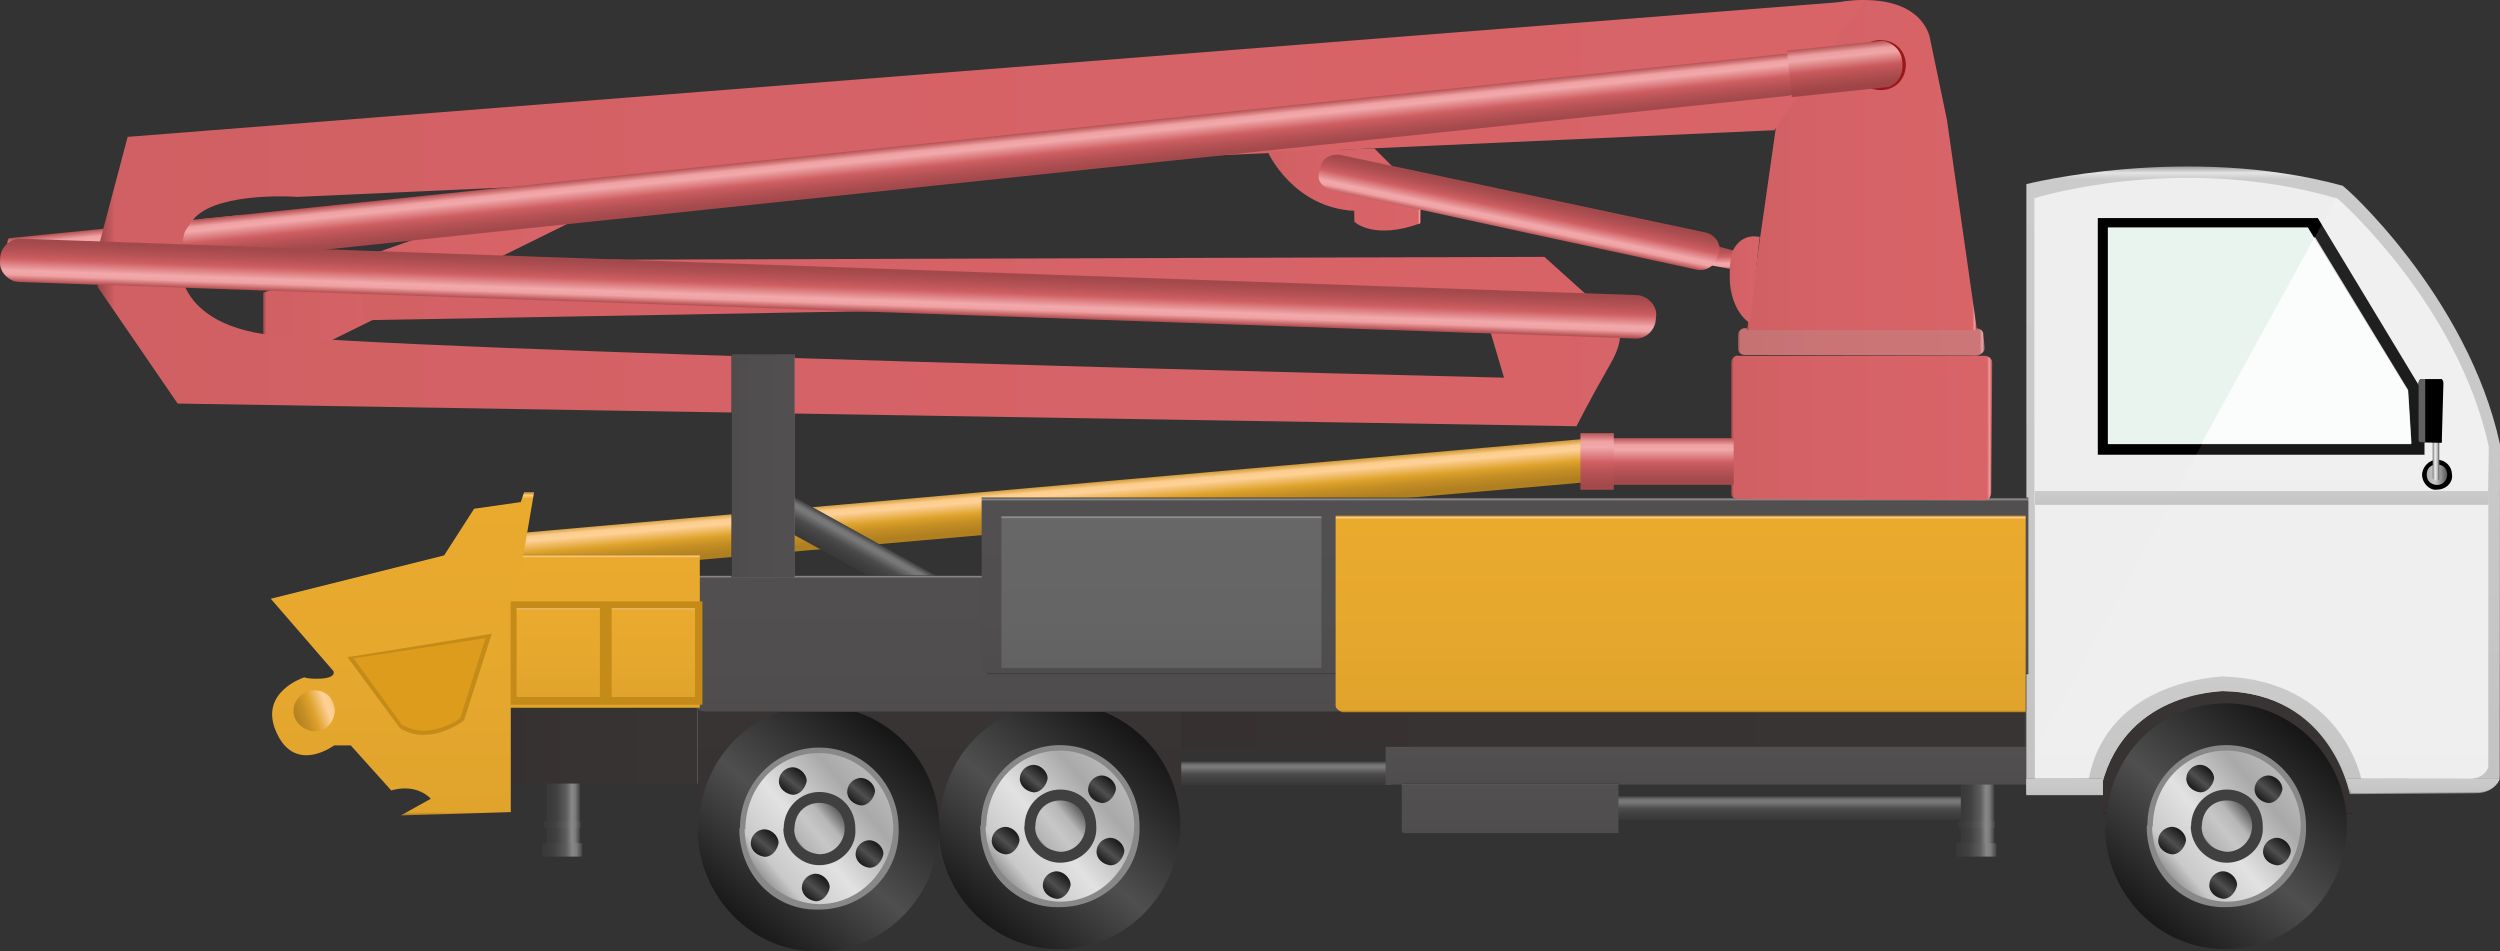 <?xml version="1.0" encoding="utf-8"?>
<!-- Generator: Adobe Illustrator 16.0.0, SVG Export Plug-In . SVG Version: 6.00 Build 0)  -->
<!DOCTYPE svg PUBLIC "-//W3C//DTD SVG 1.1//EN" "http://www.w3.org/Graphics/SVG/1.1/DTD/svg11.dtd">
<svg preserveAspectRatio="none"   version="1.1" id="图层_1" xmlns="http://www.w3.org/2000/svg" xmlns:xlink="http://www.w3.org/1999/xlink" x="0px" y="0px"
	 width="562.455px" height="214.043px" viewBox="2.22 350.457 562.455 214.043"
	 enable-background="new 2.22 350.457 562.455 214.043" xml:space="preserve">
<rect x="2.22" y="350.457" width="562.455" height="214.043" fill="#333333" stroke="none"/>
<g id="surface561">
	
		<linearGradient id="SVGID_1_" gradientUnits="userSpaceOnUse" x1="257.725" y1="201.303" x2="257.725" y2="194.11" gradientTransform="matrix(0.75 0 0 -0.75 208.66 680.567)">
		<stop  offset="0" style="stop-color:#434242"/>
		<stop  offset="0.15" style="stop-color:#767676"/>
		<stop  offset="0.25" style="stop-color:#797979"/>
		<stop  offset="0.52" style="stop-color:#4D4B4B"/>
		<stop  offset="0.69" style="stop-color:#434242"/>
		<stop  offset="0.8" style="stop-color:#3F3E3E"/>
		<stop  offset="0.92" style="stop-color:#3B3A3A"/>
	</linearGradient>
	<path fill="url(#SVGID_1_)" d="M443.578,534.839h-82.5c0,0-0.75,0.219-0.75,0.117v-5.367h83.25V534.839z"/>
	
		<linearGradient id="SVGID_2_" gradientUnits="userSpaceOnUse" x1="212.223" y1="190.806" x2="202.223" y2="190.806" gradientTransform="matrix(0.75 0 0 -0.75 -26.464 676.196)">
		<stop  offset="0" style="stop-color:#434242"/>
		<stop  offset="0.15" style="stop-color:#7E7E7E"/>
		<stop  offset="0.25" style="stop-color:#878787"/>
		<stop  offset="0.41" style="stop-color:#5D5D5D"/>
		<stop  offset="0.69" style="stop-color:#434242"/>
		<stop  offset="0.8" style="stop-color:#3F3E3E"/>
		<stop  offset="0.92" style="stop-color:#3B3A3A"/>
	</linearGradient>
	<path fill="url(#SVGID_2_)" d="M125.203,525.218h7.5v15.75h-7.5V525.218z"/>
	
		<linearGradient id="SVGID_3_" gradientUnits="userSpaceOnUse" x1="213.227" y1="200.303" x2="202.227" y2="200.303" gradientTransform="matrix(0.75 0 0 -0.75 -27.057 686.194)">
		<stop  offset="0" style="stop-color:#434242"/>
		<stop  offset="0.15" style="stop-color:#7E7E7E"/>
		<stop  offset="0.25" style="stop-color:#878787"/>
		<stop  offset="0.41" style="stop-color:#5D5D5D"/>
		<stop  offset="0.69" style="stop-color:#434242"/>
		<stop  offset="0.8" style="stop-color:#3F3E3E"/>
		<stop  offset="0.92" style="stop-color:#3B3A3A"/>
	</linearGradient>
	<path fill="url(#SVGID_3_)" d="M124.613,535.218h8.25v1.5h-8.25V535.218z"/>
	
		<linearGradient id="SVGID_4_" gradientUnits="userSpaceOnUse" x1="214.227" y1="199.305" x2="202.227" y2="199.305" gradientTransform="matrix(0.75 0 0 -0.75 -27.428 691.153)">
		<stop  offset="0" style="stop-color:#434242"/>
		<stop  offset="0.15" style="stop-color:#7E7E7E"/>
		<stop  offset="0.25" style="stop-color:#878787"/>
		<stop  offset="0.41" style="stop-color:#5D5D5D"/>
		<stop  offset="0.69" style="stop-color:#434242"/>
		<stop  offset="0.8" style="stop-color:#3F3E3E"/>
		<stop  offset="0.92" style="stop-color:#3B3A3A"/>
	</linearGradient>
	<path fill="url(#SVGID_4_)" d="M124.242,540.175h9v3h-9V540.175z"/>
	
		<linearGradient id="SVGID_5_" gradientUnits="userSpaceOnUse" x1="260.223" y1="190.304" x2="202.223" y2="190.304" gradientTransform="matrix(0.75 0 0 -0.75 -35.347 661.219)">
		<stop  offset="0" style="stop-color:#292525"/>
		<stop  offset="0.01" style="stop-color:#868584"/>
		<stop  offset="0.02" style="stop-color:#383433"/>
		<stop  offset="0.64" style="stop-color:#373332"/>
		<stop  offset="0.99" style="stop-color:#363130"/>
		<stop  offset="1" style="stop-color:#252221"/>
	</linearGradient>
	<path fill="url(#SVGID_5_)" d="M116.32,510.242h43.5v16.5h-43.5V510.242z"/>
	
		<linearGradient id="SVGID_6_" gradientUnits="userSpaceOnUse" x1="212.222" y1="190.806" x2="202.222" y2="190.806" gradientTransform="matrix(0.75 0 0 -0.75 291.7 676.196)">
		<stop  offset="0" style="stop-color:#434242"/>
		<stop  offset="0.15" style="stop-color:#7E7E7E"/>
		<stop  offset="0.25" style="stop-color:#878787"/>
		<stop  offset="0.41" style="stop-color:#5D5D5D"/>
		<stop  offset="0.69" style="stop-color:#434242"/>
		<stop  offset="0.8" style="stop-color:#3F3E3E"/>
		<stop  offset="0.92" style="stop-color:#3B3A3A"/>
	</linearGradient>
	<path fill="url(#SVGID_6_)" d="M443.367,525.218h7.5v15.75h-7.5V525.218z"/>
	
		<linearGradient id="SVGID_7_" gradientUnits="userSpaceOnUse" x1="213.226" y1="200.303" x2="202.226" y2="200.303" gradientTransform="matrix(0.75 0 0 -0.75 291.107 686.194)">
		<stop  offset="0" style="stop-color:#434242"/>
		<stop  offset="0.15" style="stop-color:#7E7E7E"/>
		<stop  offset="0.25" style="stop-color:#878787"/>
		<stop  offset="0.41" style="stop-color:#5D5D5D"/>
		<stop  offset="0.69" style="stop-color:#434242"/>
		<stop  offset="0.8" style="stop-color:#3F3E3E"/>
		<stop  offset="0.92" style="stop-color:#3B3A3A"/>
	</linearGradient>
	<path fill="url(#SVGID_7_)" d="M442.777,535.218h8.25v1.5h-8.25V535.218z"/>
	
		<linearGradient id="SVGID_8_" gradientUnits="userSpaceOnUse" x1="214.227" y1="199.305" x2="202.227" y2="199.305" gradientTransform="matrix(0.75 0 0 -0.75 290.735 691.153)">
		<stop  offset="0" style="stop-color:#434242"/>
		<stop  offset="0.15" style="stop-color:#7E7E7E"/>
		<stop  offset="0.25" style="stop-color:#878787"/>
		<stop  offset="0.41" style="stop-color:#5D5D5D"/>
		<stop  offset="0.69" style="stop-color:#434242"/>
		<stop  offset="0.8" style="stop-color:#3F3E3E"/>
		<stop  offset="0.92" style="stop-color:#3B3A3A"/>
	</linearGradient>
	<path fill="url(#SVGID_8_)" d="M442.406,540.175h9v3h-9V540.175z"/>
	
		<linearGradient id="SVGID_9_" gradientUnits="userSpaceOnUse" x1="235.226" y1="201.303" x2="235.226" y2="194.11" gradientTransform="matrix(0.75 0 0 -0.75 114.768 672.762)">
		<stop  offset="0" style="stop-color:#434242"/>
		<stop  offset="0.15" style="stop-color:#767676"/>
		<stop  offset="0.25" style="stop-color:#797979"/>
		<stop  offset="0.52" style="stop-color:#4D4B4B"/>
		<stop  offset="0.69" style="stop-color:#434242"/>
		<stop  offset="0.8" style="stop-color:#3F3E3E"/>
		<stop  offset="0.92" style="stop-color:#3B3A3A"/>
	</linearGradient>
	<path fill="url(#SVGID_9_)" d="M315.937,527.035h-48.75c0,0-0.75,0.219-0.75,0.117v-5.367h49.5V527.035z"/>
	
		<linearGradient id="SVGID_10_" gradientUnits="userSpaceOnUse" x1="208.226" y1="191.804" x2="202.226" y2="191.804" gradientTransform="matrix(0.75 0 0 -0.75 72.373 619.875)">
		<stop  offset="0" style="stop-color:#3D3B3B"/>
		<stop  offset="0.01" style="stop-color:#908F8F"/>
		<stop  offset="0.02" style="stop-color:#514F4F"/>
		<stop  offset="0.64" style="stop-color:#504E4E"/>
		<stop  offset="0.99" style="stop-color:#4E4C4C"/>
		<stop  offset="1" style="stop-color:#383636"/>
	</linearGradient>
	<path fill="url(#SVGID_10_)" d="M224.043,468.898h4.5v14.25h-4.5V468.898z"/>
	
		<linearGradient id="SVGID_11_" gradientUnits="userSpaceOnUse" x1="346.692" y1="554.523" x2="346.692" y2="567.524" gradientTransform="matrix(-0.747 0.065 0.065 0.747 460.173 22.845)">
		<stop  offset="0" style="stop-color:#C58F25"/>
		<stop  offset="0.15" style="stop-color:#FDCD8D"/>
		<stop  offset="0.25" style="stop-color:#FED198"/>
		<stop  offset="0.52" style="stop-color:#DEA22B"/>
		<stop  offset="0.69" style="stop-color:#C58F25"/>
		<stop  offset="0.8" style="stop-color:#BA8723"/>
		<stop  offset="0.92" style="stop-color:#B07F20"/>
	</linearGradient>
	<path fill="url(#SVGID_11_)" d="M358.531,459.003l-240.582,21.051c-1.492,0.129-3.059-1.637-3.262-3.965l-0.184-1.004
		c-0.195-2.242,1.027-4.383,2.637-4.523l240.539-21.27c1.496-0.133,3.176,1.852,3.379,4.18l0.07,0.789
		c0.195,2.238-0.898,4.594-2.508,4.734L358.531,459.003z"/>
	
		<linearGradient id="SVGID_12_" gradientUnits="userSpaceOnUse" x1="314.712" y1="233.06" x2="314.712" y2="223.059" gradientTransform="matrix(0.656 0.364 0.364 -0.656 -94.02 509.729)">
		<stop  offset="0" style="stop-color:#434242"/>
		<stop  offset="0.15" style="stop-color:#767676"/>
		<stop  offset="0.25" style="stop-color:#797979"/>
		<stop  offset="0.52" style="stop-color:#4D4B4B"/>
		<stop  offset="0.69" style="stop-color:#434242"/>
		<stop  offset="0.8" style="stop-color:#3F3E3E"/>
		<stop  offset="0.92" style="stop-color:#3B3A3A"/>
	</linearGradient>
	<path fill="url(#SVGID_12_)" d="M180.617,462.113l33.457,18.543c0,0-0.418,1.434-1.289,3.008l-0.531,0.273
		c-1.09,1.965-1.621,3.18-1.848,3.055l-33.426-18.32c-0.656-0.363,0.141-1.797,1.012-3.367l0.516-0.934
		c0.727-1.313,1.633-2.523,1.859-2.398L180.617,462.113z"/>
	
		<linearGradient id="SVGID_13_" gradientUnits="userSpaceOnUse" x1="296.223" y1="182.809" x2="202.223" y2="182.809" gradientTransform="matrix(0.75 0 0 -0.75 -90.238 550.788)">
		<stop  offset="0" style="stop-color:#A64B4E"/>
		<stop  offset="0.01" style="stop-color:#EF9A9C"/>
		<stop  offset="0.02" style="stop-color:#D86468"/>
		<stop  offset="0.64" style="stop-color:#D56266"/>
		<stop  offset="0.99" style="stop-color:#D06063"/>
		<stop  offset="1" style="stop-color:#9A4548"/>
	</linearGradient>
	<path fill="url(#SVGID_13_)" d="M131.93,399.808l-56.25,27.75l-14.25-0.75v-10.5l38.25-13.5L131.93,399.808z"/>
	
		<linearGradient id="SVGID_14_" gradientUnits="userSpaceOnUse" x1="218.533" y1="554.53" x2="218.533" y2="567.535" gradientTransform="matrix(0.746 -0.078 0.078 0.746 -176.353 4.835)">
		<stop  offset="0" style="stop-color:#B75356"/>
		<stop  offset="0.15" style="stop-color:#F0A1A3"/>
		<stop  offset="0.25" style="stop-color:#F1A9AB"/>
		<stop  offset="0.52" style="stop-color:#CE5E62"/>
		<stop  offset="0.69" style="stop-color:#B75356"/>
		<stop  offset="0.8" style="stop-color:#AD4E51"/>
		<stop  offset="0.92" style="stop-color:#A3494C"/>
	</linearGradient>
	<path fill="url(#SVGID_14_)" d="M5.406,413.726l51.469-5.41c0.746-0.078,0.535-1.957,0.293-4.273l-0.098-1.027
		c-0.234-2.238-0.734-4.188-1.082-4.152l-51.602,5.164c-0.746,0.082-0.52,2.215-0.277,4.531l0.082,0.77
		c0.234,2.238,0.746,4.445,1.094,4.41L5.406,413.726z"/>
	
		<linearGradient id="SVGID_15_" gradientUnits="userSpaceOnUse" x1="300.726" y1="201.306" x2="300.726" y2="189.114" gradientTransform="matrix(0.75 0 0 -0.75 162.287 668.951)">
		<stop  offset="0" style="stop-color:#3D3B3B"/>
		<stop  offset="0.01" style="stop-color:#908F8F"/>
		<stop  offset="0.02" style="stop-color:#514F4F"/>
		<stop  offset="0.64" style="stop-color:#504E4E"/>
		<stop  offset="0.99" style="stop-color:#4E4C4C"/>
		<stop  offset="1" style="stop-color:#383636"/>
	</linearGradient>
	<path fill="url(#SVGID_15_)" d="M461.707,526.972h-146.25c0,0-1.5,0.258-1.5,0.082v-9.082h147.75V526.972z"/>
	
		<linearGradient id="SVGID_16_" gradientUnits="userSpaceOnUse" x1="239.724" y1="201.309" x2="239.724" y2="163.309" gradientTransform="matrix(0.75 0 0 -0.75 323.633 656.034)">
		<stop  offset="0" style="stop-color:#292525"/>
		<stop  offset="0.01" style="stop-color:#868584"/>
		<stop  offset="0.02" style="stop-color:#383433"/>
		<stop  offset="0.64" style="stop-color:#373332"/>
		<stop  offset="0.99" style="stop-color:#363130"/>
		<stop  offset="1" style="stop-color:#252221"/>
	</linearGradient>
	<path fill="url(#SVGID_16_)" d="M475.3,505.054h56.25v28.5H475.3V505.054z"/>
	
		<linearGradient id="SVGID_17_" gradientUnits="userSpaceOnUse" x1="463.222" y1="195.804" x2="202.223" y2="195.804" gradientTransform="matrix(0.75 0 0 -0.75 114.101 661.219)">
		<stop  offset="0" style="stop-color:#292525"/>
		<stop  offset="0.01" style="stop-color:#868584"/>
		<stop  offset="0.02" style="stop-color:#383433"/>
		<stop  offset="0.64" style="stop-color:#373332"/>
		<stop  offset="0.99" style="stop-color:#363130"/>
		<stop  offset="1" style="stop-color:#252221"/>
	</linearGradient>
	<path fill="url(#SVGID_17_)" d="M265.77,510.242h195.75v8.25H265.77V510.242z"/>
	
		<linearGradient id="SVGID_18_" gradientUnits="userSpaceOnUse" x1="274.724" y1="201.306" x2="274.724" y2="163.306" gradientTransform="matrix(0.75 0 0 -0.75 7.559 660.322)">
		<stop  offset="0" style="stop-color:#292525"/>
		<stop  offset="0.01" style="stop-color:#868584"/>
		<stop  offset="0.02" style="stop-color:#383433"/>
		<stop  offset="0.64" style="stop-color:#373332"/>
		<stop  offset="0.99" style="stop-color:#363130"/>
		<stop  offset="1" style="stop-color:#252221"/>
	</linearGradient>
	<path fill="url(#SVGID_18_)" d="M159.227,509.343h108.75v28.5h-108.75V509.343z"/>
	
		<linearGradient id="SVGID_19_" gradientUnits="userSpaceOnUse" x1="273.264" y1="201.594" x2="273.264" y2="13.306" gradientTransform="matrix(0.75 0 0 -0.75 306.448 539.107)">
		<stop  offset="0" style="stop-color:#9B9B9C"/>
		<stop  offset="0.01" style="stop-color:#E4E4E4"/>
		<stop  offset="0.02" style="stop-color:#CBCBCB"/>
		<stop  offset="0.64" style="stop-color:#C7C7C8"/>
		<stop  offset="0.99" style="stop-color:#C3C3C4"/>
		<stop  offset="1" style="stop-color:#909091"/>
	</linearGradient>
	<path fill="url(#SVGID_19_)" d="M458.117,391.878c0,0,36.082-9.141,71.047,0.332c0.203-0.332,28.297,24.93,35.512,58.219
		l-0.059,74.949c0,0-0.77,3.539-5.465,3.539l-28.285,0.211c0,0-4.051-22.801-28.57-23.195c0.07-0.055-23.156-0.098-27.688,23.105
		l-16.492,0.09V391.878z"/>
	<path fill="#EEEEEE" d="M459.921,395.058c0,0,32.633-10.363,68.211,0.074c0.039-0.074,27.145,23.91,34.023,55.84l-0.234,13.086
		h-102V395.058z"/>
	<path d="M474.187,399.511h49.5l24,39.75v13.5h-73.5V399.511z"/>
	<path fill="#E8F4ED" d="M476.449,401.625h45l22.5,36.75l0.75,12h-68.25V401.625z"/>
	
		<linearGradient id="SVGID_20_" gradientUnits="userSpaceOnUse" x1="245.727" y1="201.303" x2="245.727" y2="164.656" gradientTransform="matrix(0.75 0 0 -0.75 320.51 652.632)">
		<stop  offset="0" style="stop-color:#9B9B9C"/>
		<stop  offset="0.01" style="stop-color:#E4E4E4"/>
		<stop  offset="0.02" style="stop-color:#CBCBCB"/>
		<stop  offset="0.64" style="stop-color:#C7C7C8"/>
		<stop  offset="0.99" style="stop-color:#C3C3C4"/>
		<stop  offset="1" style="stop-color:#909091"/>
	</linearGradient>
	<path fill="url(#SVGID_20_)" d="M537.429,501.656v27h-6c0,0-4.613-22.324-29.133-22.723c-0.117,0.223-23.156-0.094-27.688,23.207
		l-2.43-0.484v-27H537.429z"/>
	<path fill="#EEEEEE" d="M562.031,463.75V523c0,0-0.484,2.789-4.988,2.789L533.531,526c0,0-4.121-22.449-31.195-23.355
		c-0.305,0.105-25.82,0.621-30.164,22.98L460.031,526v-62.25H562.031z"/>
	
		<linearGradient id="SVGID_21_" gradientUnits="userSpaceOnUse" x1="213.727" y1="201.304" x2="213.727" y2="196.303" gradientTransform="matrix(0.75 0 0 -0.75 306.432 676.594)">
		<stop  offset="0" style="stop-color:#9B9B9C"/>
		<stop  offset="0.01" style="stop-color:#E4E4E4"/>
		<stop  offset="0.02" style="stop-color:#CBCBCB"/>
		<stop  offset="0.64" style="stop-color:#C7C7C8"/>
		<stop  offset="0.99" style="stop-color:#C3C3C4"/>
		<stop  offset="1" style="stop-color:#909091"/>
	</linearGradient>
	<path fill="url(#SVGID_21_)" d="M458.101,525.617h17.25v3.75h-17.25V525.617z"/>
	
		<linearGradient id="SVGID_22_" gradientUnits="userSpaceOnUse" x1="225.12" y1="201.305" x2="225.12" y2="196.919" gradientTransform="matrix(0.75 0 0 -0.75 378.609 676.61)">
		<stop  offset="0" style="stop-color:#9B9B9C"/>
		<stop  offset="0.01" style="stop-color:#E4E4E4"/>
		<stop  offset="0.02" style="stop-color:#CBCBCB"/>
		<stop  offset="0.64" style="stop-color:#C7C7C8"/>
		<stop  offset="0.99" style="stop-color:#C3C3C4"/>
		<stop  offset="1" style="stop-color:#909091"/>
	</linearGradient>
	<path fill="url(#SVGID_22_)" d="M530.277,525.632c0,0,0.941,2.93,0.941,3.289l29.059-0.289c0,0,3.492-0.375,4.344-2.953
		L530.277,525.632z"/>
	
		<linearGradient id="SVGID_23_" gradientUnits="userSpaceOnUse" x1="270.225" y1="201.306" x2="270.225" y2="27.154" gradientTransform="matrix(0.75 0 0 -0.75 308.605 546.119)">
		<stop  offset="0" style="stop-color:#FFFFFF;stop-opacity:0.149"/>
		<stop  offset="1" style="stop-color:#FFFFFF;stop-opacity:0.024"/>
	</linearGradient>
	<path fill="url(#SVGID_23_)" d="M527.773,395.14c0,0,26.559,21.621,34.375,55.832l0.125,71.668c0,0-0.137,1.965-3.133,2.727
		l-25.367,0.273c0,0-6.172-22.602-30.691-22.996c-0.059-0.254-26.391-0.32-30.922,23.109l-11.887-0.113v-6.75L527.773,395.14z"/>
	<path fill="#FFFFFF" fill-opacity="0.804" d="M523.019,403.71l21,34.5l0.75,12h-47.25L523.019,403.71z"/>
	<path stroke="#000000" stroke-linejoin="bevel" stroke-miterlimit="10" d="M547.628,457.386c0-1.5,1.285-3,2.875-3
		c1.625,0,2.875,1.285,2.875,2.871c0.25,1.629-1.289,2.867-2.875,2.867c-1.375,0.262-2.875-1.285-2.875-2.867V457.386z"/>
	
		<linearGradient id="SVGID_24_" gradientUnits="userSpaceOnUse" x1="202.225" y1="198.231" x2="208.375" y2="198.231" gradientTransform="matrix(0.75 0 0 -0.75 396.526 605.93)">
		<stop  offset="0" style="stop-color:#AEAEAE"/>
		<stop  offset="0.41" style="stop-color:#C9C9C9"/>
		<stop  offset="1" style="stop-color:#565656"/>
	</linearGradient>
	<path fill="url(#SVGID_24_)" d="M548.195,457.203c0-1.5,1.031-2.25,2.309-2.25c1.441,0,2.305,1.031,2.305,2.305
		c-0.113,1.445-1.031,2.305-2.305,2.305c-1.559-0.109-2.309-1.035-2.309-2.305V457.203z"/>
	
		<linearGradient id="SVGID_25_" gradientUnits="userSpaceOnUse" x1="202.225" y1="192.618" x2="204.226" y2="192.618" gradientTransform="matrix(0.75 0 0 -0.75 397.854 596.528)">
		<stop  offset="0" style="stop-color:#767676"/>
		<stop  offset="0.36" style="stop-color:#EFEFEF"/>
		<stop  offset="0.7" style="stop-color:#C0C0C0"/>
		<stop  offset="0.91" style="stop-color:#727272"/>
	</linearGradient>
	<path fill="url(#SVGID_25_)" d="M549.523,445.55h1.5v12.75c0,0,0.043,0.277-0.621,0.277c-0.879-0.277-0.879-0.492-0.879-0.492
		V445.55z"/>
	<path d="M547.093,435.734h4.5c0,0,0.352,0.402,0.352,0.902l-0.352,12.598c0,0.75,0.102,0.852-0.203,0.852l-4.297-0.102
		c-0.75,0-0.758-0.309-0.758-0.809l0.008-12.691c0,0,0.238-0.75,0.539-0.75H547.093z"/>
	<path fill="#606060" d="M547.097,435.722h0.75v14.25h-0.75c-0.75,0-0.758-0.297-0.758-0.797l0.008-12.703
		c0,0,0.238-0.75,0.543-0.75H547.097z"/>
	
		<linearGradient id="SVGID_26_" gradientUnits="userSpaceOnUse" x1="271.254" y1="203.969" x2="205.01" y2="125.022" gradientTransform="matrix(0.75 0 0 -0.75 61.964 659.677)">
		<stop  offset="0" style="stop-color:#000000"/>
		<stop  offset="0.53" style="stop-color:#4F4F4F"/>
		<stop  offset="1" style="stop-color:#000000"/>
	</linearGradient>
	<path fill="url(#SVGID_26_)" d="M213.633,536.449c0-15.75,11.93-27.75,26.953-27.75c15.047,0,27.199,12.367,27.199,27.625
		c-0.152,15.125-12.176,27.625-27.199,27.625c-14.953,0.25-27.199-12.367-27.199-27.625L213.633,536.449z"/>
	<path fill="#888889" d="M222.91,536.101c0-9.75,7.859-18,17.762-18c9.988,0,17.922,8.156,17.922,18.223
		c0.316,10.277-8.023,18.223-17.922,18.223c-10.262,0.305-17.926-8.16-17.926-18.223L222.91,536.101z"/>
	
		<linearGradient id="SVGID_27_" gradientUnits="userSpaceOnUse" x1="248.53" y1="199.016" x2="200.047" y2="158.334" gradientTransform="matrix(0.75 0 0 -0.75 72.445 670.303)">
		<stop  offset="0" style="stop-color:#C8C8C8"/>
		<stop  offset="0.28" style="stop-color:#A9A9A9"/>
		<stop  offset="0.56" style="stop-color:#E2E2E2"/>
		<stop  offset="0.78" style="stop-color:#C9C9C9"/>
		<stop  offset="1" style="stop-color:#373737"/>
	</linearGradient>
	<path fill="url(#SVGID_27_)" d="M224.113,536.574c0-9.75,7.336-17.25,16.566-17.25c8.934,0,16.723,7.613,16.723,17
		c-0.289,9.25-7.488,16.996-16.723,16.996c-9.066-0.246-16.719-7.609-16.719-16.996L224.113,536.574z"/>
	<path fill="#404040" d="M232.73,536.335c0-4.5,3.555-8.25,8.027-8.25c4.723,0,8.102,3.688,8.102,8.238
		c0.371,4.512-3.625,8.234-8.102,8.234c-4.277,0.027-8.098-3.688-8.098-8.234L232.73,536.335z"/>
	
		<linearGradient id="SVGID_28_" gradientUnits="userSpaceOnUse" x1="217.948" y1="200.546" x2="201.468" y2="186.718" gradientTransform="matrix(0.75 0 0 -0.75 83.481 681.524)">
		<stop  offset="0" style="stop-color:#282828"/>
		<stop  offset="0.36" style="stop-color:#B7B7B7"/>
		<stop  offset="0.57" style="stop-color:#C7C7C7"/>
		<stop  offset="0.83" style="stop-color:#B4B4B4"/>
		<stop  offset="0.9" style="stop-color:#3A3A3A"/>
	</linearGradient>
	<path fill="url(#SVGID_28_)" d="M235.148,536.546c0-3.75,2.496-6,5.633-6c3.367,0,5.684,2.586,5.684,5.777
		c-0.066,3.223-2.543,5.777-5.684,5.777c-3.383-0.305-5.684-2.586-5.684-5.777L235.148,536.546z"/>
	
		<linearGradient id="SVGID_29_" gradientUnits="userSpaceOnUse" x1="210.069" y1="201.708" x2="202.551" y2="192.748" gradientTransform="matrix(0.75 0 0 -0.75 80.005 673.508)">
		<stop  offset="0" style="stop-color:#000000"/>
		<stop  offset="0.53" style="stop-color:#4F4F4F"/>
		<stop  offset="1" style="stop-color:#000000"/>
	</linearGradient>
	<path fill="url(#SVGID_29_)" d="M231.676,525.531c0-1.5,1.379-3,3.109-3c1.391,0,3.133,1.387,3.133,3.098
		c-0.242,1.402-1.402,3.098-3.133,3.098c-1.609-0.195-3.133-1.387-3.133-3.098L231.676,525.531z"/>
	
		<linearGradient id="SVGID_30_" gradientUnits="userSpaceOnUse" x1="210.067" y1="201.708" x2="202.549" y2="192.749" gradientTransform="matrix(0.75 0 0 -0.75 85.18 697.462)">
		<stop  offset="0" style="stop-color:#000000"/>
		<stop  offset="0.53" style="stop-color:#4F4F4F"/>
		<stop  offset="1" style="stop-color:#000000"/>
	</linearGradient>
	<path fill="url(#SVGID_30_)" d="M236.848,549.484c0-1.5,1.383-3,3.113-3c1.387,0,3.133,1.387,3.133,3.098
		c-0.246,1.402-1.402,3.098-3.133,3.098c-1.613-0.195-3.133-1.387-3.133-3.098L236.848,549.484z"/>
	
		<linearGradient id="SVGID_31_" gradientUnits="userSpaceOnUse" x1="210.069" y1="201.708" x2="202.551" y2="192.748" gradientTransform="matrix(0.75 0 0 -0.75 73.681 687.464)">
		<stop  offset="0" style="stop-color:#000000"/>
		<stop  offset="0.53" style="stop-color:#4F4F4F"/>
		<stop  offset="1" style="stop-color:#000000"/>
	</linearGradient>
	<path fill="url(#SVGID_31_)" d="M225.352,539.488c0-1.5,1.379-3,3.109-3c1.391,0,3.133,1.387,3.133,3.098
		c-0.242,1.402-1.402,3.094-3.133,3.094c-1.609-0.191-3.133-1.387-3.133-3.094L225.352,539.488z"/>
	
		<linearGradient id="SVGID_32_" gradientUnits="userSpaceOnUse" x1="210.068" y1="201.709" x2="202.549" y2="192.749" gradientTransform="matrix(0.75 0 0 -0.75 95.373 675.908)">
		<stop  offset="0" style="stop-color:#000000"/>
		<stop  offset="0.53" style="stop-color:#4F4F4F"/>
		<stop  offset="1" style="stop-color:#000000"/>
	</linearGradient>
	<path fill="url(#SVGID_32_)" d="M247.043,527.929c0-1.5,1.379-3,3.109-3c1.391,0,3.133,1.387,3.133,3.098
		c-0.242,1.402-1.402,3.098-3.133,3.098c-1.609-0.195-3.133-1.387-3.133-3.098L247.043,527.929z"/>
	
		<linearGradient id="SVGID_33_" gradientUnits="userSpaceOnUse" x1="210.066" y1="201.708" x2="202.548" y2="192.748" gradientTransform="matrix(0.75 0 0 -0.75 97.266 689.923)">
		<stop  offset="0" style="stop-color:#000000"/>
		<stop  offset="0.53" style="stop-color:#4F4F4F"/>
		<stop  offset="1" style="stop-color:#000000"/>
	</linearGradient>
	<path fill="url(#SVGID_33_)" d="M248.934,541.945c0-1.5,1.383-3,3.113-3c1.387,0,3.133,1.387,3.133,3.098
		c-0.246,1.402-1.402,3.098-3.133,3.098c-1.613-0.195-3.133-1.387-3.133-3.098L248.934,541.945z"/>
	
		<linearGradient id="SVGID_34_" gradientUnits="userSpaceOnUse" x1="271.254" y1="203.968" x2="205.01" y2="125.022" gradientTransform="matrix(0.75 0 0 -0.75 7.762 660.225)">
		<stop  offset="0" style="stop-color:#000000"/>
		<stop  offset="0.53" style="stop-color:#4F4F4F"/>
		<stop  offset="1" style="stop-color:#000000"/>
	</linearGradient>
	<path fill="url(#SVGID_34_)" d="M159.43,536.996c0-15.75,11.934-27.75,26.953-27.75c15.047,0,27.199,12.367,27.199,27.625
		c-0.152,15.125-12.176,27.625-27.199,27.625c-14.953,0.25-27.199-12.367-27.199-27.625L159.43,536.996z"/>
	<path fill="#888889" d="M168.707,536.648c0-9.75,7.863-18,17.762-18c9.988,0,17.926,8.16,17.926,18.223
		c0.313,10.277-8.027,18.223-17.926,18.223c-10.262,0.305-17.926-8.156-17.926-18.223L168.707,536.648z"/>
	
		<linearGradient id="SVGID_35_" gradientUnits="userSpaceOnUse" x1="248.531" y1="199.014" x2="200.048" y2="158.332" gradientTransform="matrix(0.75 0 0 -0.75 18.243 670.852)">
		<stop  offset="0" style="stop-color:#C8C8C8"/>
		<stop  offset="0.28" style="stop-color:#A9A9A9"/>
		<stop  offset="0.56" style="stop-color:#E2E2E2"/>
		<stop  offset="0.78" style="stop-color:#C9C9C9"/>
		<stop  offset="1" style="stop-color:#373737"/>
	</linearGradient>
	<path fill="url(#SVGID_35_)" d="M169.91,537.125c0-9.75,7.336-17.25,16.57-17.25c8.93,0,16.719,7.609,16.719,16.996
		c-0.289,9.254-7.488,17-16.719,17c-9.07-0.246-16.723-7.613-16.723-17L169.91,537.125z"/>
	<path fill="#404040" d="M178.531,536.886c0-4.5,3.551-8.25,8.027-8.25c4.723,0,8.102,3.688,8.102,8.234
		c0.371,4.516-3.629,8.238-8.102,8.238c-4.277,0.027-8.102-3.688-8.102-8.238L178.531,536.886z"/>
	
		<linearGradient id="SVGID_36_" gradientUnits="userSpaceOnUse" x1="217.949" y1="200.548" x2="201.468" y2="186.719" gradientTransform="matrix(0.75 0 0 -0.75 29.279 682.071)">
		<stop  offset="0" style="stop-color:#282828"/>
		<stop  offset="0.36" style="stop-color:#B7B7B7"/>
		<stop  offset="0.57" style="stop-color:#C7C7C7"/>
		<stop  offset="0.83" style="stop-color:#B4B4B4"/>
		<stop  offset="0.9" style="stop-color:#3A3A3A"/>
	</linearGradient>
	<path fill="url(#SVGID_36_)" d="M180.949,537.093c0-3.75,2.492-6,5.629-6c3.371,0,5.684,2.586,5.684,5.777
		c-0.063,3.223-2.543,5.777-5.684,5.777c-3.379-0.305-5.684-2.586-5.684-5.777L180.949,537.093z"/>
	
		<linearGradient id="SVGID_37_" gradientUnits="userSpaceOnUse" x1="210.066" y1="201.708" x2="202.548" y2="192.75" gradientTransform="matrix(0.75 0 0 -0.75 25.803 674.057)">
		<stop  offset="0" style="stop-color:#000000"/>
		<stop  offset="0.53" style="stop-color:#4F4F4F"/>
		<stop  offset="1" style="stop-color:#000000"/>
	</linearGradient>
	<path fill="url(#SVGID_37_)" d="M177.473,526.078c0-1.5,1.379-3,3.109-3c1.391,0,3.133,1.387,3.133,3.098
		c-0.242,1.402-1.402,3.098-3.133,3.098c-1.609-0.195-3.133-1.387-3.133-3.098L177.473,526.078z"/>
	
		<linearGradient id="SVGID_38_" gradientUnits="userSpaceOnUse" x1="210.067" y1="201.709" x2="202.548" y2="192.748" gradientTransform="matrix(0.75 0 0 -0.75 30.977 698.01)">
		<stop  offset="0" style="stop-color:#000000"/>
		<stop  offset="0.53" style="stop-color:#4F4F4F"/>
		<stop  offset="1" style="stop-color:#000000"/>
	</linearGradient>
	<path fill="url(#SVGID_38_)" d="M182.645,550.031c0-1.5,1.383-3,3.113-3c1.387,0,3.133,1.387,3.133,3.098
		c-0.246,1.402-1.402,3.098-3.133,3.098c-1.613-0.195-3.133-1.387-3.133-3.098L182.645,550.031z"/>
	
		<linearGradient id="SVGID_39_" gradientUnits="userSpaceOnUse" x1="210.069" y1="201.708" x2="202.55" y2="192.747" gradientTransform="matrix(0.75 0 0 -0.75 19.478 688.012)">
		<stop  offset="0" style="stop-color:#000000"/>
		<stop  offset="0.53" style="stop-color:#4F4F4F"/>
		<stop  offset="1" style="stop-color:#000000"/>
	</linearGradient>
	<path fill="url(#SVGID_39_)" d="M171.148,540.035c0-1.5,1.379-3,3.109-3c1.391,0,3.133,1.387,3.133,3.098
		c-0.242,1.402-1.402,3.098-3.133,3.098c-1.609-0.195-3.133-1.387-3.133-3.098L171.148,540.035z"/>
	
		<linearGradient id="SVGID_40_" gradientUnits="userSpaceOnUse" x1="210.066" y1="201.708" x2="202.548" y2="192.75" gradientTransform="matrix(0.75 0 0 -0.75 41.17 676.456)">
		<stop  offset="0" style="stop-color:#000000"/>
		<stop  offset="0.53" style="stop-color:#4F4F4F"/>
		<stop  offset="1" style="stop-color:#000000"/>
	</linearGradient>
	<path fill="url(#SVGID_40_)" d="M192.84,528.476c0-1.5,1.383-3,3.109-3c1.391,0,3.133,1.387,3.133,3.098
		c-0.242,1.402-1.402,3.098-3.133,3.098c-1.609-0.195-3.129-1.387-3.129-3.098L192.84,528.476z"/>
	
		<linearGradient id="SVGID_41_" gradientUnits="userSpaceOnUse" x1="210.068" y1="201.708" x2="202.549" y2="192.747" gradientTransform="matrix(0.75 0 0 -0.75 43.064 690.471)">
		<stop  offset="0" style="stop-color:#000000"/>
		<stop  offset="0.53" style="stop-color:#4F4F4F"/>
		<stop  offset="1" style="stop-color:#000000"/>
	</linearGradient>
	<path fill="url(#SVGID_41_)" d="M194.734,542.492c0-1.5,1.379-3,3.109-3c1.391,0,3.133,1.387,3.133,3.098
		c-0.242,1.402-1.402,3.098-3.133,3.098c-1.609-0.195-3.133-1.387-3.133-3.098L194.734,542.492z"/>
	
		<linearGradient id="SVGID_42_" gradientUnits="userSpaceOnUse" x1="271.255" y1="203.967" x2="205.011" y2="125.02" gradientTransform="matrix(0.75 0 0 -0.75 324.403 659.675)">
		<stop  offset="0" style="stop-color:#000000"/>
		<stop  offset="0.53" style="stop-color:#4F4F4F"/>
		<stop  offset="1" style="stop-color:#000000"/>
	</linearGradient>
	<path fill="url(#SVGID_42_)" d="M476.074,536.449c0-15.75,11.93-27.75,26.953-27.75c15.047,0,27.199,12.367,27.199,27.621
		c-0.152,15.129-12.18,27.625-27.199,27.625c-14.953,0.254-27.203-12.367-27.203-27.625L476.074,536.449z"/>
	<path fill="#888889" d="M485.347,536.097c0-9.75,7.863-18,17.762-18c9.988,0,17.926,8.16,17.926,18.223
		c0.313,10.277-8.027,18.227-17.926,18.227c-10.262,0.301-17.926-8.16-17.926-18.227L485.347,536.097z"/>
	
		<linearGradient id="SVGID_43_" gradientUnits="userSpaceOnUse" x1="248.53" y1="199.014" x2="200.047" y2="158.332" gradientTransform="matrix(0.75 0 0 -0.75 334.885 670.302)">
		<stop  offset="0" style="stop-color:#C8C8C8"/>
		<stop  offset="0.28" style="stop-color:#A9A9A9"/>
		<stop  offset="0.56" style="stop-color:#E2E2E2"/>
		<stop  offset="0.78" style="stop-color:#C9C9C9"/>
		<stop  offset="1" style="stop-color:#373737"/>
	</linearGradient>
	<path fill="url(#SVGID_43_)" d="M486.554,536.574c0-9.75,7.332-17.25,16.566-17.25c8.934,0,16.719,7.609,16.719,16.996
		c-0.285,9.254-7.484,17-16.719,17c-9.066-0.246-16.719-7.609-16.719-17L486.554,536.574z"/>
	<path fill="#404040" d="M495.171,536.335c0-4.5,3.555-8.25,8.027-8.25c4.723,0,8.102,3.688,8.102,8.234
		c0.371,4.516-3.629,8.238-8.102,8.238c-4.277,0.027-8.102-3.688-8.102-8.238L495.171,536.335z"/>
	
		<linearGradient id="SVGID_44_" gradientUnits="userSpaceOnUse" x1="217.948" y1="200.548" x2="201.467" y2="186.719" gradientTransform="matrix(0.75 0 0 -0.75 345.921 681.522)">
		<stop  offset="0" style="stop-color:#282828"/>
		<stop  offset="0.36" style="stop-color:#B7B7B7"/>
		<stop  offset="0.57" style="stop-color:#C7C7C7"/>
		<stop  offset="0.83" style="stop-color:#B4B4B4"/>
		<stop  offset="0.9" style="stop-color:#3A3A3A"/>
	</linearGradient>
	<path fill="url(#SVGID_44_)" d="M497.589,536.542c0-3.75,2.492-6,5.633-6c3.367,0,5.684,2.59,5.684,5.777
		c-0.066,3.223-2.547,5.781-5.684,5.781c-3.383-0.309-5.684-2.59-5.684-5.781L497.589,536.542z"/>
	
		<linearGradient id="SVGID_45_" gradientUnits="userSpaceOnUse" x1="210.065" y1="201.708" x2="202.548" y2="192.749" gradientTransform="matrix(0.75 0 0 -0.75 342.444 673.507)">
		<stop  offset="0" style="stop-color:#000000"/>
		<stop  offset="0.53" style="stop-color:#4F4F4F"/>
		<stop  offset="1" style="stop-color:#000000"/>
	</linearGradient>
	<path fill="url(#SVGID_45_)" d="M494.113,525.527c0-1.5,1.383-3,3.113-3c1.387,0,3.129,1.387,3.129,3.098
		c-0.242,1.402-1.402,3.098-3.129,3.098c-1.613-0.195-3.133-1.387-3.133-3.098L494.113,525.527z"/>
	
		<linearGradient id="SVGID_46_" gradientUnits="userSpaceOnUse" x1="210.066" y1="201.71" x2="202.548" y2="192.75" gradientTransform="matrix(0.75 0 0 -0.75 347.619 697.46)">
		<stop  offset="0" style="stop-color:#000000"/>
		<stop  offset="0.53" style="stop-color:#4F4F4F"/>
		<stop  offset="1" style="stop-color:#000000"/>
	</linearGradient>
	<path fill="url(#SVGID_46_)" d="M499.289,549.48c0-1.5,1.379-3,3.109-3c1.391,0,3.133,1.387,3.133,3.098
		c-0.242,1.402-1.402,3.098-3.133,3.098c-1.609-0.195-3.133-1.387-3.133-3.098L499.289,549.48z"/>
	
		<linearGradient id="SVGID_47_" gradientUnits="userSpaceOnUse" x1="210.068" y1="201.709" x2="202.549" y2="192.749" gradientTransform="matrix(0.75 0 0 -0.75 336.121 687.463)">
		<stop  offset="0" style="stop-color:#000000"/>
		<stop  offset="0.53" style="stop-color:#4F4F4F"/>
		<stop  offset="1" style="stop-color:#000000"/>
	</linearGradient>
	<path fill="url(#SVGID_47_)" d="M487.789,539.484c0-1.5,1.383-3,3.113-3c1.387,0,3.133,1.387,3.133,3.098
		c-0.246,1.402-1.402,3.098-3.133,3.098c-1.613-0.195-3.133-1.387-3.133-3.098L487.789,539.484z"/>
	
		<linearGradient id="SVGID_48_" gradientUnits="userSpaceOnUse" x1="210.066" y1="201.707" x2="202.548" y2="192.747" gradientTransform="matrix(0.75 0 0 -0.75 357.812 675.906)">
		<stop  offset="0" style="stop-color:#000000"/>
		<stop  offset="0.53" style="stop-color:#4F4F4F"/>
		<stop  offset="1" style="stop-color:#000000"/>
	</linearGradient>
	<path fill="url(#SVGID_48_)" d="M509.48,527.929c0-1.5,1.383-3,3.113-3c1.387,0,3.133,1.387,3.133,3.098
		c-0.246,1.402-1.402,3.098-3.133,3.098c-1.613-0.195-3.133-1.387-3.133-3.098L509.48,527.929z"/>
	
		<linearGradient id="SVGID_49_" gradientUnits="userSpaceOnUse" x1="210.066" y1="201.709" x2="202.548" y2="192.75" gradientTransform="matrix(0.75 0 0 -0.75 359.706 689.921)">
		<stop  offset="0" style="stop-color:#000000"/>
		<stop  offset="0.53" style="stop-color:#4F4F4F"/>
		<stop  offset="1" style="stop-color:#000000"/>
	</linearGradient>
	<path fill="url(#SVGID_49_)" d="M511.375,541.941c0-1.5,1.383-3,3.109-3c1.391,0,3.133,1.391,3.133,3.098
		c-0.242,1.402-1.402,3.098-3.133,3.098c-1.609-0.195-3.129-1.387-3.129-3.098L511.375,541.941z"/>
	
		<linearGradient id="SVGID_50_" gradientUnits="userSpaceOnUse" x1="401.726" y1="201.307" x2="401.726" y2="160.307" gradientTransform="matrix(0.75 0 0 -0.75 7.073 630.87)">
		<stop  offset="0" style="stop-color:#3D3B3B"/>
		<stop  offset="0.01" style="stop-color:#908F8F"/>
		<stop  offset="0.02" style="stop-color:#514F4F"/>
		<stop  offset="0.64" style="stop-color:#504E4E"/>
		<stop  offset="0.99" style="stop-color:#4E4C4C"/>
		<stop  offset="1" style="stop-color:#383636"/>
	</linearGradient>
	<path fill="url(#SVGID_50_)" d="M457.992,510.64h-297c0,0-2.25-0.453-2.25-1.023V479.89h299.25V510.64z"/>
	
		<linearGradient id="SVGID_51_" gradientUnits="userSpaceOnUse" x1="270.228" y1="201.307" x2="270.228" y2="197.306" gradientTransform="matrix(0.75 0 0 -0.75 308.333 612.01)">
		<stop  offset="0" style="stop-color:#9B9B9C"/>
		<stop  offset="0.01" style="stop-color:#E4E4E4"/>
		<stop  offset="0.02" style="stop-color:#CBCBCB"/>
		<stop  offset="0.64" style="stop-color:#C7C7C8"/>
		<stop  offset="0.99" style="stop-color:#C3C3C4"/>
		<stop  offset="1" style="stop-color:#909091"/>
	</linearGradient>
	<path fill="url(#SVGID_51_)" d="M460.003,464.031h102v-3h-102V464.031z"/>
	
		<linearGradient id="SVGID_52_" gradientUnits="userSpaceOnUse" x1="359.224" y1="201.302" x2="359.224" y2="148.302" gradientTransform="matrix(0.75 0 0 -0.75 71.402 613.366)">
		<stop  offset="0" style="stop-color:#3D3B3B"/>
		<stop  offset="0.01" style="stop-color:#908F8F"/>
		<stop  offset="0.02" style="stop-color:#514F4F"/>
		<stop  offset="0.64" style="stop-color:#504E4E"/>
		<stop  offset="0.99" style="stop-color:#4E4C4C"/>
		<stop  offset="1" style="stop-color:#383636"/>
	</linearGradient>
	<path fill="url(#SVGID_52_)" d="M458.57,502.14h-234c0,0-1.5-0.621-1.5-1.355V462.39h235.5V502.14z"/>
	
		<linearGradient id="SVGID_53_" gradientUnits="userSpaceOnUse" x1="305.724" y1="201.305" x2="305.724" y2="142.305" gradientTransform="matrix(0.75 0 0 -0.75 151.043 617.428)">
		<stop  offset="0" style="stop-color:#B38221"/>
		<stop  offset="0.01" style="stop-color:#FDCA83"/>
		<stop  offset="0.02" style="stop-color:#E9AA2E"/>
		<stop  offset="0.64" style="stop-color:#E5A72D"/>
		<stop  offset="0.99" style="stop-color:#E0A32C"/>
		<stop  offset="1" style="stop-color:#A6781E"/>
	</linearGradient>
	<path fill="url(#SVGID_53_)" d="M457.96,510.699H304.21c0,0-1.5-0.605-1.5-1.426v-42.824h155.25V510.699z"/>
	
		<linearGradient id="SVGID_54_" gradientUnits="userSpaceOnUse" x1="250.227" y1="201.305" x2="250.227" y2="155.296" gradientTransform="matrix(0.75 0 0 -0.75 75.85 617.427)">
		<stop  offset="0" style="stop-color:#4E4D4D"/>
		<stop  offset="0.01" style="stop-color:#9C9B9B"/>
		<stop  offset="0.02" style="stop-color:#686767"/>
		<stop  offset="0.64" style="stop-color:#666565"/>
		<stop  offset="0.99" style="stop-color:#636262"/>
		<stop  offset="1" style="stop-color:#484747"/>
	</linearGradient>
	<path fill="url(#SVGID_54_)" d="M299.519,500.949h-71.25c0,0-0.75,0.109-0.75-0.543v-33.957h72V500.949z"/>
	
		<linearGradient id="SVGID_55_" gradientUnits="userSpaceOnUse" x1="280.525" y1="179.664" x2="202.224" y2="179.664" gradientTransform="matrix(0.75 0 0 -0.75 240.047 581.477)">
		<stop  offset="0" style="stop-color:#A64B4E"/>
		<stop  offset="0.01" style="stop-color:#EF9A9C"/>
		<stop  offset="0.02" style="stop-color:#D86468"/>
		<stop  offset="0.64" style="stop-color:#D56266"/>
		<stop  offset="0.99" style="stop-color:#D06063"/>
		<stop  offset="1" style="stop-color:#9A4548"/>
	</linearGradient>
	<path fill="url(#SVGID_55_)" d="M393.214,430.5h55.5c0.75,0,1.727,0.641,1.727,1.496l-0.227,29.254c0,0.75-0.5,1.762-1.363,1.762
		l-55.637-0.262c-0.75,0-1.5-0.43-1.5-1.285V432c0-0.75,0.656-1.551,1.516-1.551L393.214,430.5z"/>
	
		<linearGradient id="SVGID_56_" gradientUnits="userSpaceOnUse" x1="276.227" y1="197.24" x2="202.227" y2="197.24" gradientTransform="matrix(0.75 0 0 -0.75 241.575 575.299)">
		<stop  offset="0" style="stop-color:#9D595B"/>
		<stop  offset="0.01" style="stop-color:#E6A5A6"/>
		<stop  offset="0.02" style="stop-color:#CD7678"/>
		<stop  offset="0.64" style="stop-color:#CA7476"/>
		<stop  offset="0.99" style="stop-color:#C57273"/>
		<stop  offset="1" style="stop-color:#925354"/>
	</linearGradient>
	<path fill="url(#SVGID_56_)" d="M394.746,424.32h51.75c1.5,0,1.953,0.652,1.953,1.504l0.297,2.996c0,0.75-1.02,1.637-1.883,1.637
		l-52.117-0.137c-0.75,0-1.5-0.555-1.5-1.406v-3.094c0-0.75,0.684-1.539,1.547-1.539L394.746,424.32z"/>
	
		<linearGradient id="SVGID_57_" gradientUnits="userSpaceOnUse" x1="271.224" y1="151.804" x2="202.224" y2="151.804" gradientTransform="matrix(0.75 0 0 -0.75 243.586 501.434)">
		<stop  offset="0" style="stop-color:#A64B4E"/>
		<stop  offset="0.01" style="stop-color:#EF9A9C"/>
		<stop  offset="0.02" style="stop-color:#D86468"/>
		<stop  offset="0.64" style="stop-color:#D56266"/>
		<stop  offset="0.99" style="stop-color:#D06063"/>
		<stop  offset="1" style="stop-color:#9A4548"/>
	</linearGradient>
	<path fill="url(#SVGID_57_)" d="M395.253,424.707h51.75l-6.75-47.25l-3.75-18c0,0-0.848-9-15.039-9
		c-14.211,0-16.457,8.699-16.457,8.699l-3.004,18.301L395.253,424.707z"/>
	
		<linearGradient id="SVGID_58_" gradientUnits="userSpaceOnUse" x1="732.225" y1="137.404" x2="202.227" y2="137.404" gradientTransform="matrix(0.75 0 0 -0.75 -127.483 501.478)">
		<stop  offset="0" style="stop-color:#D86468"/>
		<stop  offset="0.64" style="stop-color:#D56266"/>
		<stop  offset="0.99" style="stop-color:#D06063"/>
		<stop  offset="1" style="stop-color:#9A4548"/>
	</linearGradient>
	<path fill="url(#SVGID_58_)" d="M24.188,406.75l6.75-25.5l390.75-30.75l-20.25,29.25l-332.25,15c0,0-17.156-1.246-23.008,4.543
		c-5.492,5.957-7.449,22.805,15.25,26.313c22.758,3.645,279.164,9.824,279.164,9.824L335.437,418l-251.25,4.5l-1.5-12l16.5-1.5
		l250.5-0.75l15,13.5c0,0,4.816,2.277-0.328,10.875c-4.922,8.625-7.449,13.727-7.449,13.727L42.188,441.25l-18-26.25V406.75z"/>
	
		<linearGradient id="SVGID_59_" gradientUnits="userSpaceOnUse" x1="248.226" y1="188.989" x2="202.226" y2="188.989" gradientTransform="matrix(0.75 0 0 -0.75 135.76 534.832)">
		<stop  offset="0" style="stop-color:#A64B4E"/>
		<stop  offset="0.01" style="stop-color:#EF9A9C"/>
		<stop  offset="0.02" style="stop-color:#D86468"/>
		<stop  offset="0.64" style="stop-color:#D56266"/>
		<stop  offset="0.99" style="stop-color:#D06063"/>
		<stop  offset="1" style="stop-color:#9A4548"/>
	</linearGradient>
	<path fill="url(#SVGID_59_)" d="M287.429,384.605c0,0,5.629,12.582,19.465,13.285l0.035,2.465c0,0,4.223,4.199,14.883,0.34
		l0.117-6.34l-10.5-10.5L287.429,384.605z"/>
	
		<linearGradient id="SVGID_60_" gradientUnits="userSpaceOnUse" x1="208.723" y1="193.305" x2="208.723" y2="201.305" gradientTransform="matrix(0.75 0 0 -0.75 233.263 556.235)">
		<stop  offset="0" style="stop-color:#B75356"/>
		<stop  offset="0.15" style="stop-color:#F0A1A3"/>
		<stop  offset="0.25" style="stop-color:#F1A9AB"/>
		<stop  offset="0.52" style="stop-color:#CE5E62"/>
		<stop  offset="0.69" style="stop-color:#B75356"/>
		<stop  offset="0.8" style="stop-color:#AD4E51"/>
		<stop  offset="0.92" style="stop-color:#A3494C"/>
	</linearGradient>
	<path fill="url(#SVGID_60_)" d="M386.429,405.257l8.25,2.25l-1.5,3.75l-8.25-1.5L386.429,405.257z"/>
	
		<linearGradient id="SVGID_61_" gradientUnits="userSpaceOnUse" x1="301.006" y1="197.625" x2="301.006" y2="209.096" gradientTransform="matrix(0.734 0.156 0.156 -0.734 91.466 500.495)">
		<stop  offset="0" style="stop-color:#B75356"/>
		<stop  offset="0.15" style="stop-color:#F0A1A3"/>
		<stop  offset="0.25" style="stop-color:#F1A9AB"/>
		<stop  offset="0.52" style="stop-color:#CE5E62"/>
		<stop  offset="0.69" style="stop-color:#B75356"/>
		<stop  offset="0.8" style="stop-color:#AD4E51"/>
		<stop  offset="0.92" style="stop-color:#A3494C"/>
	</linearGradient>
	<path fill="url(#SVGID_61_)" d="M304.394,385.433l81.43,17.309c2.203,0.465,3.625,2.457,3.203,4.449l-0.625,1.465
		c-0.313,1.465-2.281,2.945-4.582,2.453L302.679,393.5c-2.934-0.621-4.133-2.203-3.711-4.195l0.246-1.141
		c0.465-2.199,2.598-3.281,4.895-2.793L304.394,385.433z"/>
	
		<linearGradient id="SVGID_62_" gradientUnits="userSpaceOnUse" x1="211.596" y1="188.32" x2="202.173" y2="188.32" gradientTransform="matrix(0.75 0 0 -0.75 239.713 554.633)">
		<stop  offset="0" style="stop-color:#A64B4E"/>
		<stop  offset="0.01" style="stop-color:#EF9A9C"/>
		<stop  offset="0.02" style="stop-color:#D86468"/>
		<stop  offset="0.64" style="stop-color:#D56266"/>
		<stop  offset="0.99" style="stop-color:#D06063"/>
		<stop  offset="1" style="stop-color:#9A4548"/>
	</linearGradient>
	<path fill="url(#SVGID_62_)" d="M398.132,403.656l-2.25,19.5c0,0-5.984-3.516-4.211-14.742c-0.289-0.258,1.418-5.965,6.738-4.563
		L398.132,403.656z"/>
	
		<linearGradient id="SVGID_63_" gradientUnits="userSpaceOnUse" x1="221.224" y1="167.807" x2="202.224" y2="167.807" gradientTransform="matrix(0.75 0 0 -0.75 15.11 581.144)">
		<stop  offset="0" style="stop-color:#3D3B3B"/>
		<stop  offset="0.01" style="stop-color:#908F8F"/>
		<stop  offset="0.02" style="stop-color:#514F4F"/>
		<stop  offset="0.64" style="stop-color:#504E4E"/>
		<stop  offset="0.99" style="stop-color:#4E4C4C"/>
		<stop  offset="1" style="stop-color:#383636"/>
	</linearGradient>
	<path fill="url(#SVGID_63_)" d="M166.777,430.164h14.25v50.25h-14.25V430.164z"/>
	
		<linearGradient id="SVGID_64_" gradientUnits="userSpaceOnUse" x1="427.533" y1="554.531" x2="427.533" y2="567.535" gradientTransform="matrix(0.746 -0.078 0.078 0.746 -136.963 0.938)">
		<stop  offset="0" style="stop-color:#B75356"/>
		<stop  offset="0.15" style="stop-color:#F0A1A3"/>
		<stop  offset="0.25" style="stop-color:#F1A9AB"/>
		<stop  offset="0.52" style="stop-color:#CE5E62"/>
		<stop  offset="0.69" style="stop-color:#B75356"/>
		<stop  offset="0.8" style="stop-color:#AD4E51"/>
		<stop  offset="0.92" style="stop-color:#A3494C"/>
	</linearGradient>
	<path fill="url(#SVGID_64_)" d="M48.527,409.437l355.789-37.395c2.238-0.238,4.168-2.34,3.926-4.656v-1.035
		c-0.234-2.238-2.484-4.008-4.863-3.754L47.508,399.738c-2.238,0.238-4.25,2.605-4.008,4.926l0.082,0.766
		c0.234,2.238,2.379,4.277,4.758,4.027L48.527,409.437z"/>
	
		<linearGradient id="SVGID_65_" gradientUnits="userSpaceOnUse" x1="457.127" y1="189.022" x2="457.127" y2="202.055" gradientTransform="matrix(0.75 0.026 0.026 -0.75 -159.221 549.987)">
		<stop  offset="0" style="stop-color:#B75356"/>
		<stop  offset="0.15" style="stop-color:#F0A1A3"/>
		<stop  offset="0.25" style="stop-color:#F1A9AB"/>
		<stop  offset="0.52" style="stop-color:#CE5E62"/>
		<stop  offset="0.69" style="stop-color:#B75356"/>
		<stop  offset="0.8" style="stop-color:#AD4E51"/>
		<stop  offset="0.92" style="stop-color:#A3494C"/>
	</linearGradient>
	<path fill="url(#SVGID_65_)" d="M6.91,404.156l363.527,12.695c2.25,0.078,4.488,2.102,4.406,4.5l-0.09,0.906
		c-0.078,2.246-2.074,4.453-4.508,4.367L6.57,413.902c-2.25-0.078-4.43-2.078-4.348-4.477l0.035-0.93
		c0.078-2.246,2.105-4.426,4.539-4.344L6.91,404.156z"/>
	
		<linearGradient id="SVGID_66_" gradientUnits="userSpaceOnUse" x1="230.725" y1="201.301" x2="230.725" y2="155.292" gradientTransform="matrix(0.75 0 0 -0.75 -34.754 626.226)">
		<stop  offset="0" style="stop-color:#B38221"/>
		<stop  offset="0.01" style="stop-color:#FDCA83"/>
		<stop  offset="0.02" style="stop-color:#E9AA2E"/>
		<stop  offset="0.64" style="stop-color:#E5A72D"/>
		<stop  offset="0.99" style="stop-color:#E0A32C"/>
		<stop  offset="1" style="stop-color:#A6781E"/>
	</linearGradient>
	<path fill="url(#SVGID_66_)" d="M159.664,509.75h-42.75c0,0,0,0.105,0-0.543V475.25h42.75V509.75z"/>
	
		<linearGradient id="SVGID_67_" gradientUnits="userSpaceOnUse" x1="241.727" y1="201.306" x2="241.727" y2="104.306" gradientTransform="matrix(0.75 0 0 -0.75 -88.533 612.147)">
		<stop  offset="0" style="stop-color:#B38221"/>
		<stop  offset="0.01" style="stop-color:#FDCA83"/>
		<stop  offset="0.02" style="stop-color:#E9AA2E"/>
		<stop  offset="0.64" style="stop-color:#E5A72D"/>
		<stop  offset="0.99" style="stop-color:#E0A32C"/>
		<stop  offset="1" style="stop-color:#A6781E"/>
	</linearGradient>
	<path fill="url(#SVGID_67_)" d="M122.387,461.167l-5.25,30.75v41.25l-24.75,0.75l6.75-3.75c0,0-2.961-3.563-8.902-1.883
		l-9.098-10.117h-3.75c0,0-8.648,6.48-12.891-2.75c-4.359-9.25,6.223-12.59,6.223-12.59c-0.082,0.34,7.422,0.984,6.504-1.398
		l-14.086-16.262l39-9.75l6.75-10.5l10.5-1.5l0.75-2.25H122.387z"/>
	<path fill="#C58B19" d="M80.371,498.285c0.75,0,32.492-5.25,32.492-5.25l-6.242,19.5c0,0-7.617,5.961-14.406,1.762L80.371,498.285z
		"/>
	<path fill="#C58B19" d="M117.105,485.761h21.75v23.25h-21.75V485.761z"/>
	<path fill="#C58B19" d="M138.5,485.761h21.75v23.25H138.5V485.761z"/>
	
		<linearGradient id="SVGID_68_" gradientUnits="userSpaceOnUse" x1="214.727" y1="201.306" x2="214.727" y2="174.306" gradientTransform="matrix(0.75 0 0 -0.75 -33.228 638.202)">
		<stop  offset="0" style="stop-color:#B38221"/>
		<stop  offset="0.01" style="stop-color:#FDCA83"/>
		<stop  offset="0.02" style="stop-color:#E9AA2E"/>
		<stop  offset="0.64" style="stop-color:#E5A72D"/>
		<stop  offset="0.99" style="stop-color:#E0A32C"/>
		<stop  offset="1" style="stop-color:#A6781E"/>
	</linearGradient>
	<path fill="url(#SVGID_68_)" d="M118.441,487.222h18.75v20.25h-18.75V487.222z"/>
	
		<linearGradient id="SVGID_69_" gradientUnits="userSpaceOnUse" x1="214.726" y1="201.306" x2="214.726" y2="174.306" gradientTransform="matrix(0.75 0 0 -0.75 -11.833 638.202)">
		<stop  offset="0" style="stop-color:#B38221"/>
		<stop  offset="0.01" style="stop-color:#FDCA83"/>
		<stop  offset="0.02" style="stop-color:#E9AA2E"/>
		<stop  offset="0.64" style="stop-color:#E5A72D"/>
		<stop  offset="0.99" style="stop-color:#E0A32C"/>
		<stop  offset="1" style="stop-color:#A6781E"/>
	</linearGradient>
	<path fill="url(#SVGID_69_)" d="M139.836,487.222h18.75v20.25h-18.75V487.222z"/>
	<path fill="#DD9C1C" d="M81.773,498.519c0.75,0,29.688-4.5,29.688-4.5l-5.688,18c0,0-6.973,5.262-13.176,1.43L81.773,498.519z"/>
	
		<linearGradient id="SVGID_70_" gradientUnits="userSpaceOnUse" x1="215.919" y1="197.842" x2="200.984" y2="192.406" gradientTransform="matrix(0.75 0 0 -0.75 -83.42 656.747)">
		<stop  offset="0" style="stop-color:#C58F25"/>
		<stop  offset="0.15" style="stop-color:#FDCD8D"/>
		<stop  offset="0.25" style="stop-color:#FED198"/>
		<stop  offset="0.52" style="stop-color:#DEA22B"/>
		<stop  offset="0.69" style="stop-color:#C58F25"/>
		<stop  offset="0.8" style="stop-color:#BA8723"/>
		<stop  offset="0.92" style="stop-color:#B07F20"/>
	</linearGradient>
	<path fill="url(#SVGID_70_)" d="M68.25,510.269c0-2.25,2.082-4.5,4.656-4.5c2.844,0,4.668,2.066,4.668,4.621
		c-0.324,2.879-2.09,4.613-4.668,4.613c-2.406-0.234-4.656-2.07-4.656-4.613V510.269z"/>
	
		<linearGradient id="SVGID_71_" gradientUnits="userSpaceOnUse" x1="221.225" y1="201.306" x2="221.225" y2="187.306" gradientTransform="matrix(0.75 0 0 -0.75 212.097 600.011)">
		<stop  offset="0" style="stop-color:#B75356"/>
		<stop  offset="0.15" style="stop-color:#F0A1A3"/>
		<stop  offset="0.25" style="stop-color:#F1A9AB"/>
		<stop  offset="0.52" style="stop-color:#CE5E62"/>
		<stop  offset="0.69" style="stop-color:#B75356"/>
		<stop  offset="0.8" style="stop-color:#AD4E51"/>
		<stop  offset="0.92" style="stop-color:#A3494C"/>
	</linearGradient>
	<path fill="url(#SVGID_71_)" d="M363.765,449.031h28.5v10.5h-28.5V449.031z"/>
	
		<linearGradient id="SVGID_72_" gradientUnits="userSpaceOnUse" x1="207.224" y1="201.302" x2="207.224" y2="184.302" gradientTransform="matrix(0.75 0 0 -0.75 206.125 598.871)">
		<stop  offset="0" style="stop-color:#B75356"/>
		<stop  offset="0.15" style="stop-color:#F0A1A3"/>
		<stop  offset="0.25" style="stop-color:#F1A9AB"/>
		<stop  offset="0.52" style="stop-color:#CE5E62"/>
		<stop  offset="0.69" style="stop-color:#B75356"/>
		<stop  offset="0.8" style="stop-color:#AD4E51"/>
		<stop  offset="0.92" style="stop-color:#A3494C"/>
	</linearGradient>
	<path fill="url(#SVGID_72_)" d="M357.792,447.894h7.5v12.75h-7.5V447.894z"/>
	<path fill="#9B161A" d="M419.667,364.742c0-3,2.523-5.273,5.668-5.273c3.332,0.023,5.672,2.52,5.672,5.629
		c-0.09,3.395-2.543,5.633-5.672,5.633c-3.418,0.012-5.688-2.523-5.688-5.633L419.667,364.742z"/>
	
		<linearGradient id="SVGID_73_" gradientUnits="userSpaceOnUse" x1="201.863" y1="553.53" x2="201.863" y2="567.533" gradientTransform="matrix(-0.746 0.078 0.078 0.746 524.135 -68.168)">
		<stop  offset="0" style="stop-color:#B34F51"/>
		<stop  offset="0.15" style="stop-color:#EC9EA0"/>
		<stop  offset="0.25" style="stop-color:#EEA7A8"/>
		<stop  offset="0.52" style="stop-color:#C9595C"/>
		<stop  offset="0.69" style="stop-color:#B34F51"/>
		<stop  offset="0.8" style="stop-color:#A94A4C"/>
		<stop  offset="0.92" style="stop-color:#9F4547"/>
	</linearGradient>
	<path fill="url(#SVGID_73_)" d="M426.984,370.039l-21.629,2.273l-1.098-10.445l21.629-2.273c0,0,4.195,0.82,4.328,4.992
		c0.422,4.313-3.074,5.434-3.074,5.434L426.984,370.039z"/>
	
		<linearGradient id="SVGID_74_" gradientUnits="userSpaceOnUse" x1="234.728" y1="201.305" x2="234.728" y2="186.305" gradientTransform="matrix(0.75 0 0 -0.75 165.919 677.72)">
		<stop  offset="0" style="stop-color:#3D3B3B"/>
		<stop  offset="0.01" style="stop-color:#908F8F"/>
		<stop  offset="0.02" style="stop-color:#514F4F"/>
		<stop  offset="0.64" style="stop-color:#504E4E"/>
		<stop  offset="0.99" style="stop-color:#4E4C4C"/>
		<stop  offset="1" style="stop-color:#383636"/>
	</linearGradient>
	<path fill="url(#SVGID_74_)" d="M366.339,537.992h-48c0,0-0.75-0.309-0.75-0.512v-10.738h48.75V537.992z"/>
</g>
</svg>
